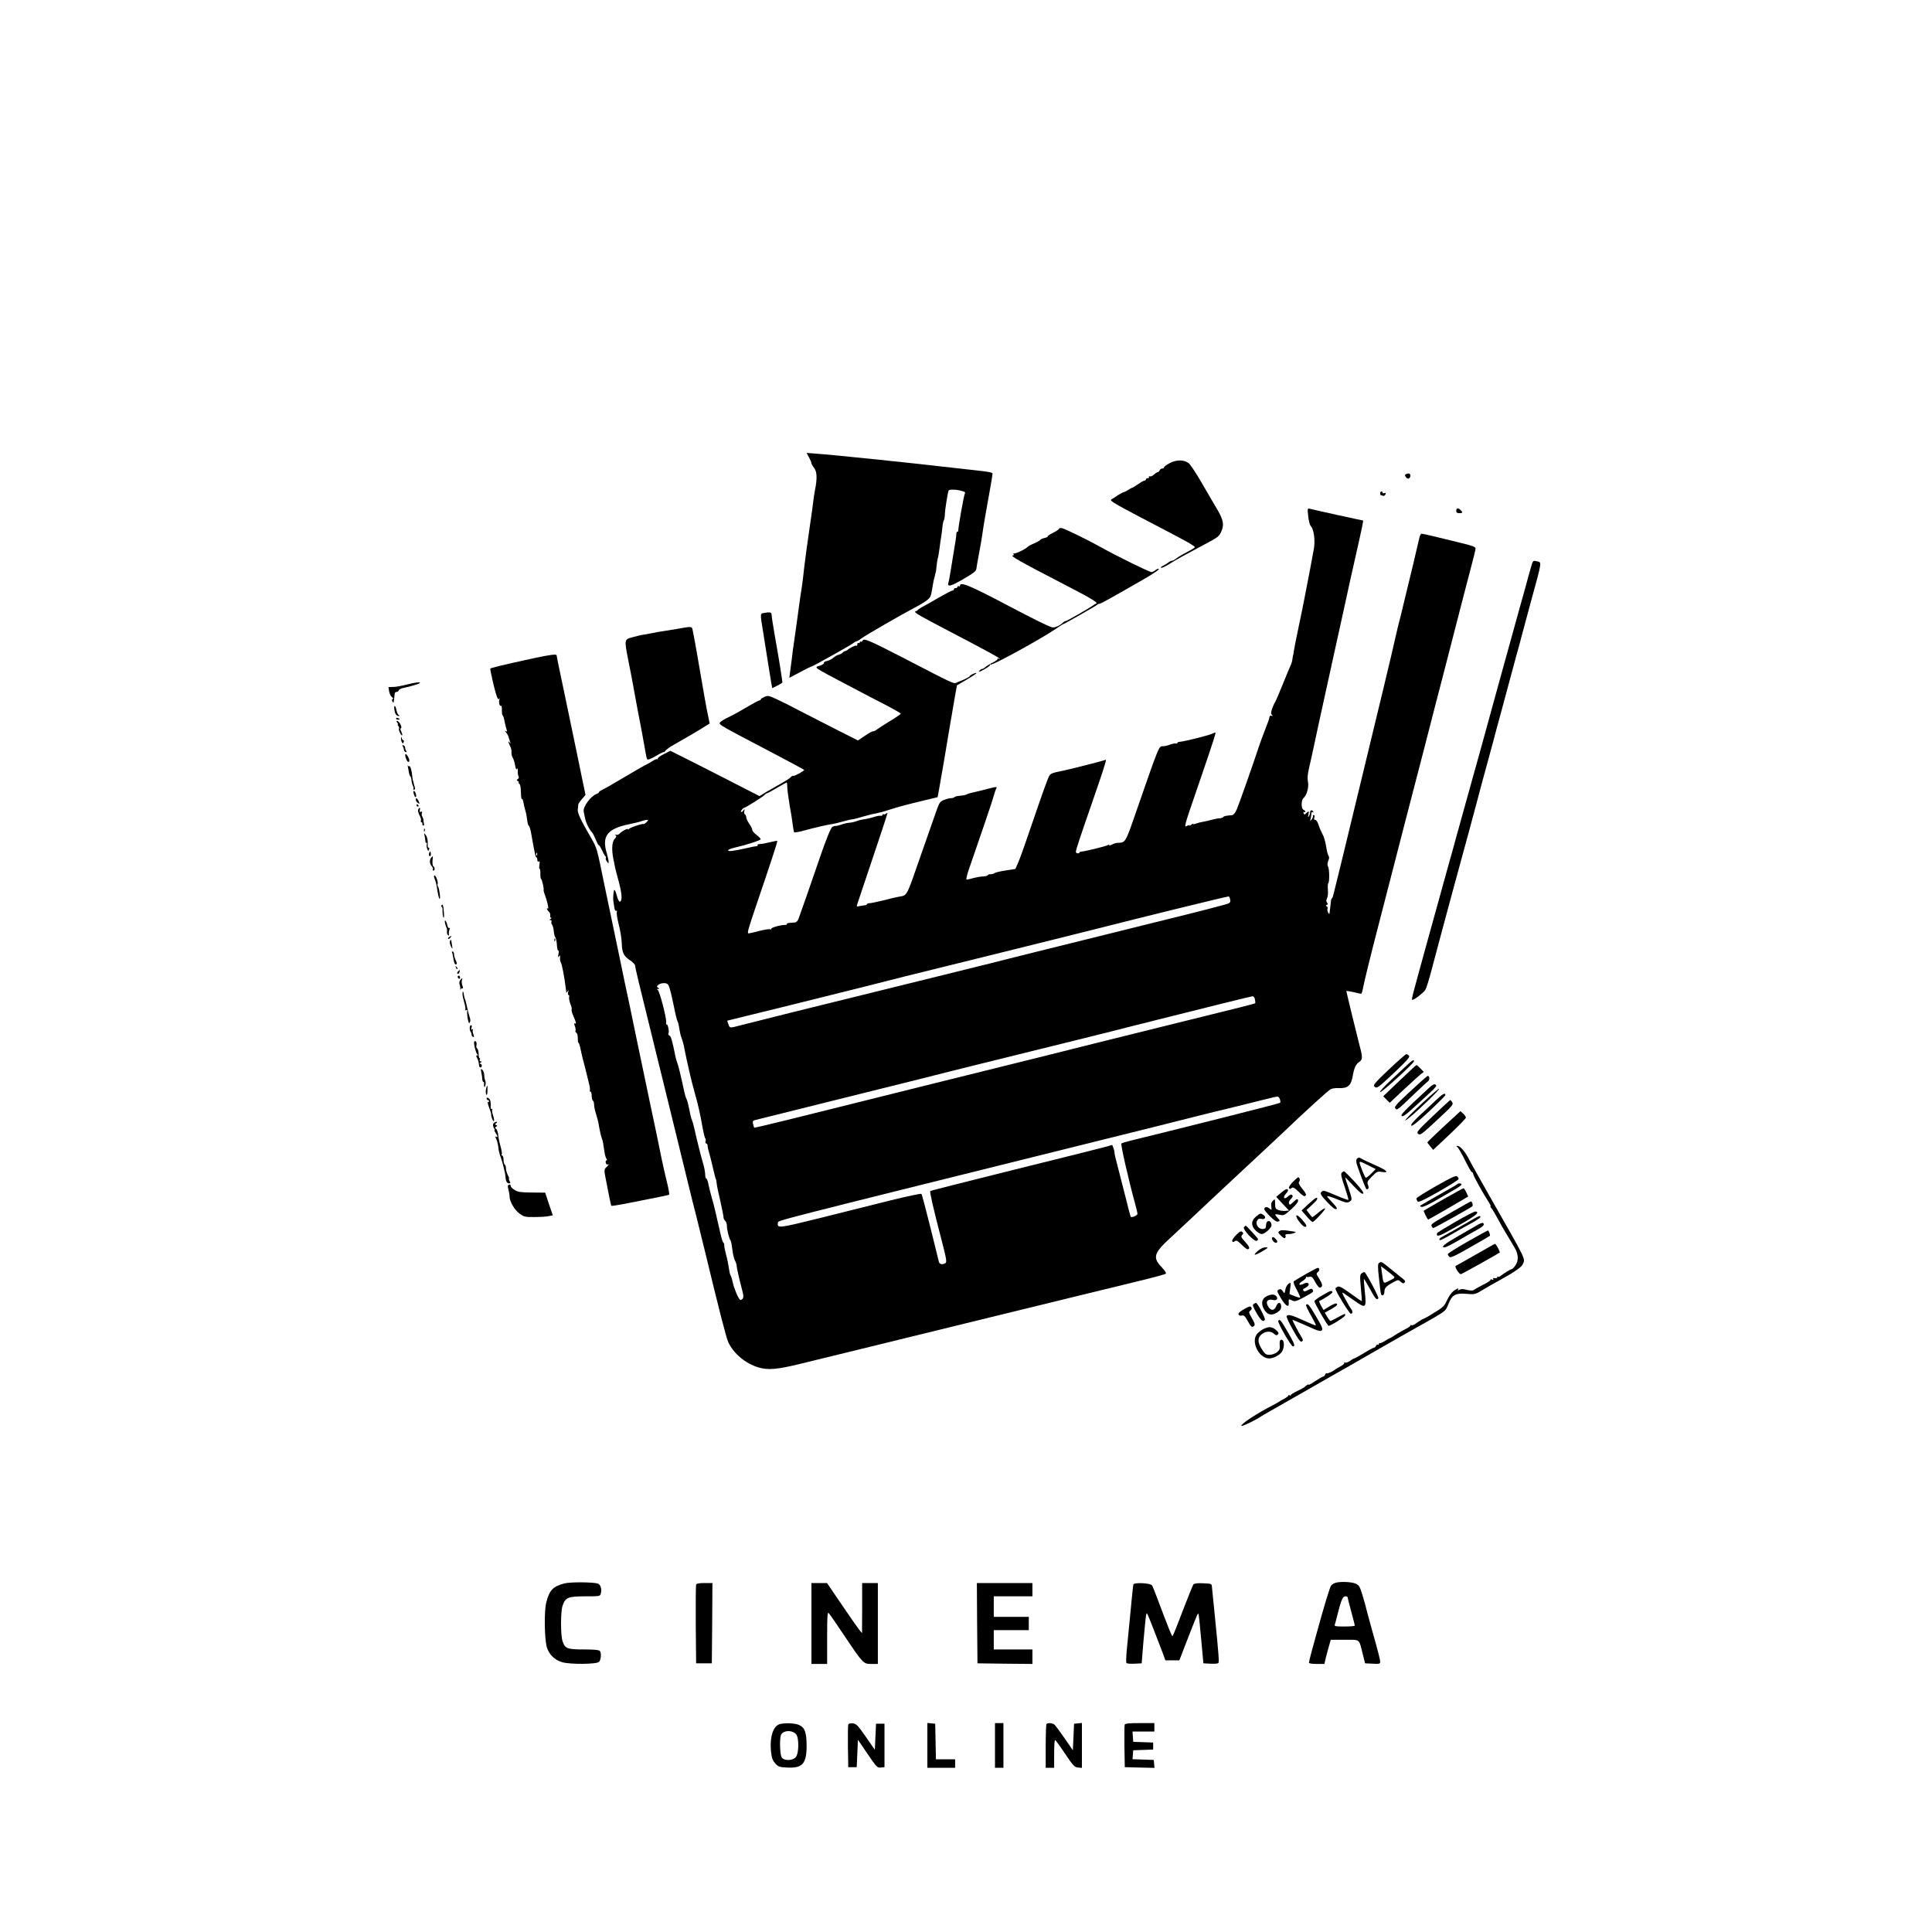 <?xml version="1.0" standalone="no"?>
<!DOCTYPE svg PUBLIC "-//W3C//DTD SVG 20010904//EN"
 "http://www.w3.org/TR/2001/REC-SVG-20010904/DTD/svg10.dtd">
<svg version="1.0" xmlns="http://www.w3.org/2000/svg"
 width="1600pt" height="1600pt" viewBox="0 0 1600 1600"
 preserveAspectRatio="xMidYMid meet">

<g transform="translate(0,1600) scale(0.1,-0.1)"
fill="#000000" stroke="none">
<path d="M6700 12212 c11 -20 20 -42 20 -48 0 -6 10 -24 22 -39 24 -31 27 -86
8 -180 -5 -27 -12 -68 -14 -90 -2 -22 -17 -132 -34 -245 -17 -113 -35 -252
-42 -310 -6 -58 -15 -132 -20 -165 -6 -33 -17 -109 -25 -170 -8 -60 -23 -171
-34 -245 -11 -74 -22 -155 -24 -180 -3 -25 -9 -69 -13 -99 l-7 -54 88 46 c48
26 91 47 95 47 9 0 306 166 342 191 14 11 29 19 34 19 4 0 21 10 38 23 34 26
348 207 436 252 30 15 74 41 97 57 39 29 42 34 53 102 6 39 14 80 18 91 3 11
7 25 7 30 1 6 3 12 4 15 2 3 5 25 7 50 2 25 7 54 10 65 4 11 10 49 15 85 4 36
10 76 13 90 2 14 7 49 10 78 2 28 8 58 13 64 4 7 8 31 8 53 1 33 25 183 31
193 6 9 53 10 94 0 39 -9 47 -14 40 -27 -8 -15 -53 -267 -54 -303 0 -9 -4 -14
-8 -12 -4 3 -8 -6 -8 -19 0 -14 -9 -78 -21 -144 -11 -65 -24 -145 -29 -178 -5
-33 -12 -70 -16 -82 -11 -37 21 -29 130 35 79 46 99 62 102 82 1 14 12 73 23
132 11 59 23 127 26 150 5 44 31 197 66 388 10 58 19 110 19 117 0 10 -28 16
-140 28 -19 2 -96 11 -170 19 -368 43 -997 108 -1162 120 l-68 5 20 -37z"/>
<path d="M9688 12165 c-27 -14 -48 -30 -48 -35 0 -6 -7 -10 -15 -10 -9 0 -18
-7 -21 -15 -4 -8 -10 -15 -15 -15 -6 0 -20 -9 -32 -20 -12 -11 -27 -18 -35
-15 -7 2 -10 0 -7 -5 3 -6 -1 -10 -9 -10 -9 0 -16 -4 -16 -10 0 -5 -5 -10 -11
-10 -6 0 -30 -13 -54 -30 -24 -16 -46 -30 -50 -30 -3 0 -17 -8 -32 -17 -14
-10 -31 -18 -37 -19 -6 -1 -28 -12 -48 -25 -19 -13 -43 -29 -53 -34 -21 -12 5
-27 500 -285 77 -40 153 -82 168 -93 32 -22 40 -14 -65 -71 -29 -15 -60 -35
-70 -43 -9 -8 -24 -16 -33 -17 -9 -1 -24 -9 -33 -17 -9 -8 -28 -19 -41 -25
-14 -6 -21 -13 -15 -16 5 -3 36 11 69 32 61 38 104 62 275 153 130 69 135 72
155 117 24 53 16 96 -33 179 -22 36 -79 135 -128 219 -48 84 -99 160 -113 169
-42 27 -100 26 -153 -2z"/>
<path d="M11643 12073 c-9 -3 -10 -9 -1 -23 14 -22 38 -15 38 11 0 18 -12 23
-37 12z"/>
<path d="M11430 11915 c0 -8 2 -15 4 -15 2 0 11 -3 19 -6 8 -3 17 2 21 12 4
12 2 15 -9 10 -8 -3 -15 -1 -15 4 0 6 -4 10 -10 10 -5 0 -10 -7 -10 -15z"/>
<path d="M10834 11725 c4 -37 13 -73 21 -81 26 -26 39 -121 25 -194 -23 -126
-38 -205 -49 -260 -6 -30 -18 -91 -26 -135 -8 -44 -31 -156 -51 -250 -20 -93
-37 -182 -39 -197 -1 -16 -4 -29 -5 -30 -1 -2 -4 -16 -6 -32 -1 -16 -9 -43
-17 -60 -8 -17 -38 -89 -67 -161 -29 -71 -56 -135 -61 -141 -5 -6 -15 -29 -23
-51 -11 -31 -12 -44 -3 -53 9 -10 9 -12 -3 -8 -10 4 -16 0 -17 -11 0 -9 -15
-52 -33 -96 -17 -44 -40 -105 -50 -135 -51 -155 -170 -493 -188 -534 -13 -29
-28 -46 -39 -47 -50 -4 -66 -7 -72 -15 -3 -5 -17 -10 -31 -11 -14 0 -43 -6
-65 -12 -22 -6 -55 -14 -74 -17 -19 -3 -45 -10 -58 -15 -13 -5 -23 -6 -23 -3
0 4 -7 1 -15 -6 -8 -7 -15 -9 -15 -6 0 4 -8 2 -19 -3 -17 -10 -18 -8 -10 27 4
20 40 129 80 242 81 234 159 467 164 492 3 14 1 15 -23 3 -27 -14 -230 -65
-270 -68 -12 -1 -22 -5 -22 -10 0 -5 -6 -7 -12 -4 -7 2 -28 -2 -47 -9 -18 -8
-46 -14 -60 -14 -35 0 -27 19 -235 -580 -76 -219 -77 -219 -141 -220 -11 0
-33 -7 -48 -15 -15 -8 -25 -10 -21 -4 4 7 0 7 -12 0 -17 -10 -190 -52 -221
-54 -7 0 -13 -3 -13 -7 0 -4 -7 -7 -15 -7 -8 0 -15 6 -15 13 0 16 36 124 135
409 42 121 82 240 90 265 7 25 17 56 21 69 4 14 3 22 -2 18 -11 -6 -249 -67
-339 -87 -127 -27 -117 -21 -143 -86 -21 -53 -95 -265 -187 -535 -18 -52 -42
-118 -54 -145 l-22 -50 -82 -13 c-45 -7 -86 -17 -91 -22 -6 -5 -20 -9 -33 -9
-13 0 -23 -4 -23 -8 0 -4 -12 -8 -27 -9 -35 -2 -68 -8 -116 -21 -37 -10 -37
-10 -31 16 3 15 8 34 11 42 113 326 198 577 210 620 8 30 19 62 24 71 8 15 1
15 -64 -2 -40 -11 -81 -21 -92 -23 -39 -8 -80 -19 -90 -25 -11 -6 -28 -9 -68
-13 -16 -1 -31 -6 -33 -10 -3 -4 -16 -8 -28 -8 -13 0 -39 -7 -59 -15 -28 -11
-38 -24 -52 -62 -9 -26 -28 -77 -40 -113 -13 -36 -57 -162 -98 -280 -125 -359
-111 -333 -187 -347 -14 -2 -69 -15 -122 -29 -53 -13 -106 -24 -117 -24 -12 0
-21 -4 -21 -8 0 -4 -8 -8 -17 -9 -10 -1 -30 -4 -45 -7 -25 -6 -26 -5 -17 21 5
16 43 129 85 253 100 297 164 491 164 497 0 3 -6 0 -13 -6 -8 -6 -17 -8 -20
-4 -4 3 -7 1 -7 -4 0 -6 -8 -10 -17 -9 -10 2 -35 -3 -55 -10 -21 -7 -55 -15
-75 -18 -21 -2 -51 -9 -68 -16 -16 -6 -45 -13 -65 -14 -19 -2 -48 -9 -63 -15
-16 -6 -36 -11 -45 -11 -9 0 -22 -4 -29 -8 -13 -8 -55 -112 -106 -262 -47
-139 -162 -468 -175 -502 -6 -15 -19 -27 -29 -28 -53 -2 -71 -6 -66 -12 2 -5
-5 -8 -16 -8 -39 0 -120 -23 -114 -33 3 -6 1 -7 -6 -3 -6 4 -47 -2 -91 -13
-44 -12 -84 -21 -90 -21 -14 0 -7 26 62 230 129 379 179 533 175 536 -2 2 -29
-3 -61 -11 -31 -8 -68 -15 -82 -15 -14 0 -23 -4 -20 -8 3 -5 0 -9 -7 -9 -7 0
-46 -8 -86 -17 -105 -24 -151 -30 -151 -18 0 6 24 15 53 22 97 22 217 61 217
70 0 5 -16 21 -35 36 -19 14 -35 33 -35 41 0 8 -11 31 -25 51 -14 20 -25 44
-25 54 0 9 -5 20 -11 24 -6 3 -8 16 -5 28 5 19 4 19 -8 4 -7 -10 -16 -15 -19
-12 -6 6 16 34 26 34 10 0 156 92 167 105 7 8 16 15 20 15 5 0 43 20 84 45 42
25 79 45 81 45 3 0 5 -17 5 -38 0 -21 9 -88 19 -148 11 -60 23 -134 26 -164 4
-30 9 -58 11 -62 3 -4 35 1 72 11 95 26 208 52 241 56 16 2 54 11 85 20 31 9
69 18 86 20 16 2 58 13 93 24 35 10 81 22 103 25 21 4 71 17 109 30 71 23 121
37 300 80 l100 24 16 88 c9 49 26 148 38 219 29 176 69 410 89 525 l17 94 83
49 c46 27 81 51 79 53 -6 6 -57 -18 -57 -27 0 -5 -58 -34 -90 -44 -3 -1 -13
-5 -23 -10 -20 -8 -18 -10 -448 213 -270 139 -317 159 -325 137 -4 -8 -10 -12
-15 -9 -5 3 -9 0 -9 -6 0 -6 -4 -8 -10 -5 -5 3 -10 -2 -10 -11 0 -10 -3 -14
-6 -11 -7 6 -63 -21 -74 -35 -3 -3 -12 -8 -20 -10 -8 -2 -19 -8 -25 -15 -5 -6
-19 -13 -29 -15 -11 -2 -30 -13 -43 -24 -13 -12 -37 -24 -54 -28 -17 -3 -28
-10 -25 -15 4 -5 -10 -15 -29 -22 -55 -20 -81 -1 250 -176 94 -50 225 -118
293 -153 67 -35 122 -67 122 -70 0 -4 -39 -31 -87 -60 -49 -30 -99 -62 -112
-72 -13 -10 -26 -16 -30 -14 -3 3 -33 -14 -66 -36 l-60 -40 -180 91 c-99 50
-235 120 -303 155 -67 36 -153 79 -191 96 -64 30 -72 31 -100 19 -17 -8 -31
-17 -31 -21 0 -5 -4 -8 -9 -8 -6 0 -38 -17 -73 -37 -95 -56 -137 -80 -200
-110 -32 -16 -58 -34 -58 -41 0 -17 20 -28 383 -218 174 -91 317 -168 317
-170 0 -9 -82 -54 -89 -49 -5 2 -14 -2 -21 -10 -7 -9 -43 -32 -79 -52 -36 -20
-92 -52 -124 -71 l-57 -35 -213 109 c-116 60 -282 144 -369 188 l-156 78 -56
-28 c-31 -15 -52 -32 -49 -38 3 -6 3 -8 -2 -4 -4 4 -20 -1 -34 -10 -14 -10
-37 -23 -51 -30 -27 -13 -59 -31 -230 -132 -63 -38 -127 -74 -142 -81 -16 -7
-28 -16 -28 -20 0 -4 -8 -10 -17 -13 -49 -17 -117 -107 -109 -147 2 -8 6 -32
11 -54 7 -38 36 -97 60 -121 6 -7 19 -33 29 -58 10 -25 21 -46 25 -46 5 0 16
-19 27 -42 10 -24 23 -46 28 -49 4 -4 6 -11 3 -15 -3 -5 1 -18 9 -29 14 -19
14 -19 14 1 0 10 -7 41 -15 68 -43 143 4 203 189 241 43 9 89 20 103 26 13 5
32 9 40 9 14 0 14 -3 -3 -19 -10 -10 -22 -17 -25 -15 -9 5 -113 -30 -121 -41
-4 -5 -8 -7 -8 -2 0 10 -53 -18 -69 -37 -7 -8 -20 -12 -29 -9 -12 3 -13 2 -4
-4 9 -7 7 -14 -8 -31 -23 -24 -26 -94 -9 -172 5 -25 11 -54 13 -65 2 -11 16
-64 31 -119 26 -99 30 -156 9 -163 -7 -2 -17 17 -25 47 -7 27 -16 50 -21 50
-7 0 -13 -71 -8 -95 1 -5 4 -27 7 -47 3 -23 10 -35 16 -31 6 4 8 0 5 -9 -4 -8
4 -55 16 -104 13 -49 24 -118 25 -154 3 -81 15 -107 69 -143 23 -15 42 -36 42
-44 0 -16 18 -93 165 -688 67 -269 130 -530 271 -1105 25 -102 56 -228 70
-280 13 -52 44 -178 69 -280 122 -505 179 -729 197 -767 45 -95 144 -177 252
-208 79 -23 153 -16 343 30 81 20 267 66 413 101 146 36 364 89 485 119 121
30 330 81 465 114 135 33 346 85 470 115 124 30 347 85 495 121 149 36 365 89
480 117 116 28 214 55 220 60 5 5 -8 25 -32 51 -79 81 -69 119 67 243 52 48
133 124 180 168 47 45 218 205 380 356 162 151 331 308 375 350 171 164 373
348 394 359 12 7 40 11 64 10 80 -4 106 19 121 106 10 60 25 92 52 110 29 19
30 37 4 134 -26 100 -110 446 -110 453 0 3 26 -1 58 -8 31 -8 60 -14 64 -14 4
0 10 17 14 38 7 44 68 291 119 487 20 77 56 217 80 310 44 170 100 389 156
605 37 140 81 312 148 570 78 305 128 497 155 600 13 52 49 192 80 310 80 314
121 468 160 618 20 74 36 141 36 150 0 13 -27 23 -123 46 -67 16 -165 40 -217
53 -52 13 -100 23 -107 23 -6 0 -14 -15 -18 -32 -4 -18 -27 -116 -51 -218 -25
-102 -58 -241 -75 -310 -16 -69 -39 -160 -50 -202 -10 -42 -23 -96 -28 -120
-11 -56 -159 -671 -275 -1148 -25 -102 -61 -252 -81 -335 -20 -82 -59 -242
-86 -355 -28 -113 -55 -226 -62 -252 -6 -27 -13 -48 -17 -48 -3 0 -6 -8 -7
-17 -1 -10 -4 -34 -6 -53 -2 -19 -5 -42 -6 -50 -1 -12 -4 -11 -12 3 -6 10 -8
24 -5 32 3 8 0 16 -7 19 -9 5 -9 7 1 12 10 4 10 9 2 19 -8 10 -8 19 0 35 6 12
10 44 7 71 -2 28 -1 52 3 54 11 7 10 116 -1 137 -8 14 -7 28 1 49 9 20 9 33 2
42 -5 6 -15 43 -20 80 -6 37 -19 82 -30 100 -10 18 -25 51 -32 75 -7 23 -19
42 -27 42 -10 0 -12 6 -8 20 4 12 2 20 -5 20 -6 0 -9 -3 -6 -8 2 -4 -3 -16
-11 -27 -15 -19 -15 -19 -9 5 3 14 6 33 6 43 0 11 4 15 12 11 7 -4 8 -3 4 4
-11 18 -26 14 -26 -5 0 -10 -5 -25 -10 -33 -8 -11 -9 -8 -4 13 7 30 2 34 -19
12 -13 -13 -16 -13 -21 1 -3 8 -2 12 4 9 6 -3 10 -2 10 3 0 6 -7 12 -15 16
-20 7 -20 79 -1 96 28 22 47 92 38 135 -6 29 -3 61 9 115 10 41 27 120 39 175
23 107 59 277 90 415 10 47 30 139 45 205 14 66 35 158 45 205 11 47 44 200
75 340 30 140 64 293 75 340 76 337 83 370 77 370 -9 0 -408 88 -441 97 -18 5
-19 1 -12 -62z m-646 -3177 c3 -24 -2 -28 -50 -41 -46 -13 -253 -67 -313 -81
-72 -18 -1179 -292 -1257 -312 -54 -13 -144 -36 -200 -50 -57 -14 -137 -34
-178 -45 -66 -16 -1583 -392 -1635 -404 -48 -12 -385 -97 -437 -110 -75 -20
-74 -20 -86 13 l-10 29 532 131 c292 73 574 143 626 156 216 56 321 82 865
216 314 78 613 152 665 165 52 13 142 36 200 50 58 15 139 35 180 45 363 93
1077 268 1085 266 6 -1 11 -14 13 -28z m-4641 -738 c8 -25 23 -92 35 -150 11
-58 24 -109 28 -115 4 -5 11 -32 15 -60 4 -27 12 -63 19 -80 7 -16 19 -59 25
-95 19 -98 60 -276 83 -355 29 -101 46 -177 65 -285 9 -52 20 -96 24 -98 4 -2
5 -12 2 -22 -3 -11 0 -20 6 -20 6 0 11 -8 11 -18 0 -10 6 -38 14 -63 7 -24 21
-80 31 -124 10 -44 20 -84 23 -89 3 -5 6 -21 7 -35 1 -14 14 -80 30 -146 15
-66 27 -128 27 -137 0 -9 6 -22 14 -29 8 -6 14 -25 14 -42 0 -31 18 -105 31
-122 4 -5 10 -39 14 -73 4 -35 13 -76 21 -90 8 -15 14 -33 14 -41 0 -16 21
-109 46 -204 12 -45 13 -61 4 -73 -7 -7 -16 -12 -20 -9 -15 9 -49 90 -62 145
-6 30 -15 57 -19 60 -3 3 -9 29 -13 59 -4 30 -14 80 -23 110 -8 31 -15 65 -15
76 1 11 -3 22 -8 25 -5 3 -16 39 -25 80 -35 156 -54 237 -70 290 -9 30 -21 79
-27 108 -5 28 -14 52 -19 52 -5 0 -9 15 -9 33 0 19 -8 63 -19 98 -18 61 -51
193 -72 289 -6 25 -14 54 -19 65 -5 11 -15 49 -21 85 -7 36 -17 74 -22 85 -6
11 -14 36 -18 55 -33 152 -52 228 -59 245 -5 11 -11 34 -15 50 -29 142 -37
170 -50 178 -9 4 -13 13 -9 18 8 14 -5 81 -15 75 -4 -3 -6 5 -4 17 5 30 -54
259 -70 269 -9 6 -8 8 3 8 13 0 13 1 0 10 -13 9 -12 12 5 26 11 8 33 14 50 12
25 -3 31 -9 42 -48z m4846 -87 c3 -16 4 -29 2 -31 -5 -5 -103 -30 -680 -172
-313 -78 -613 -152 -665 -165 -202 -51 -324 -82 -1245 -310 -522 -130 -1086
-270 -1253 -312 -166 -41 -304 -74 -306 -72 -2 2 -6 16 -9 30 -6 22 -3 28 16
33 12 3 357 89 767 191 410 102 788 196 840 210 52 13 352 88 665 165 314 77
615 152 670 166 55 14 145 37 200 51 55 13 134 33 175 44 394 99 788 197 801
198 11 1 19 -9 22 -26z m206 -825 c5 -13 6 -27 2 -31 -6 -6 -770 -199 -1236
-313 -38 -9 -74 -20 -78 -24 -8 -7 59 -300 113 -497 11 -39 20 -78 20 -86 0
-13 -47 -33 -56 -24 -2 2 -22 77 -44 168 -23 90 -52 205 -65 254 -14 50 -25
98 -25 107 0 9 -4 28 -9 41 l-10 25 -68 -19 c-37 -10 -376 -95 -752 -188 -376
-94 -685 -172 -687 -174 -6 -6 24 -139 86 -377 49 -188 53 -212 39 -221 -23
-14 -47 -10 -53 9 -2 9 -35 139 -71 287 -37 149 -70 273 -74 278 -4 4 -117
-20 -252 -53 -134 -34 -397 -99 -583 -146 -352 -87 -360 -88 -354 -40 3 20
-70 1 2468 632 476 118 937 233 1025 256 88 22 187 47 220 54 33 8 139 34 235
58 96 25 181 45 188 45 7 1 17 -9 21 -21z"/>
<path d="M12060 11770 c0 -15 7 -20 25 -20 29 0 31 6 11 26 -20 20 -36 17 -36
-6z"/>
<path d="M8770 11621 c0 -5 -22 -20 -50 -34 -27 -13 -47 -27 -44 -30 3 -3 -8
-8 -25 -12 -17 -4 -34 -11 -37 -17 -3 -5 -27 -19 -52 -29 -26 -11 -49 -24 -52
-28 -11 -16 -103 -60 -113 -54 -6 3 -7 1 -3 -5 4 -7 2 -12 -5 -12 -31 0 63
-53 386 -220 243 -125 324 -172 304 -178 -8 -3 -21 -10 -29 -17 -21 -17 -209
-125 -223 -128 -7 -1 -14 -4 -17 -7 -31 -31 -75 -51 -98 -45 -28 7 -146 65
-372 184 -317 167 -390 196 -390 159 0 -5 -4 -6 -10 -3 -5 3 -10 1 -10 -4 0
-6 -7 -11 -15 -11 -8 0 -15 -4 -15 -10 0 -5 -5 -10 -11 -10 -7 0 -60 -28 -118
-61 -58 -34 -119 -69 -136 -77 -16 -9 -33 -20 -36 -25 -3 -5 -9 -8 -13 -8 -3
1 -7 -2 -7 -6 -2 -10 48 -38 281 -160 266 -139 404 -213 415 -225 7 -8 5 -8
-5 -3 -8 5 -12 5 -8 0 4 -4 -13 -19 -39 -31 -26 -13 -54 -31 -63 -39 -9 -8
-21 -15 -27 -15 -6 0 -17 -8 -24 -17 -9 -11 4 -7 39 12 28 15 52 33 52 38 0 6
3 8 6 4 11 -10 418 213 536 294 31 21 58 39 61 39 7 0 271 150 282 161 5 5 14
9 21 9 10 0 100 50 359 199 99 57 146 90 128 91 -6 0 -18 -6 -25 -12 -7 -7
-21 -14 -30 -16 -15 -2 -295 135 -433 213 -93 52 -287 147 -310 151 -14 2 -25
0 -25 -5z"/>
<path d="M12676 11292 c-11 -37 -30 -105 -42 -152 -13 -47 -35 -125 -49 -175
-40 -142 -292 -1056 -331 -1200 -20 -71 -42 -150 -49 -175 -7 -25 -30 -106
-50 -180 -20 -74 -43 -155 -50 -180 -7 -25 -30 -106 -50 -180 -20 -74 -42
-155 -50 -180 -15 -52 -25 -90 -184 -665 -138 -500 -134 -485 -123 -485 16 0
91 59 106 82 8 13 31 86 51 163 20 77 47 178 60 225 13 47 25 94 28 105 3 11
32 121 66 245 34 124 75 275 91 335 17 61 48 178 71 260 22 83 49 182 59 220
22 86 51 193 91 338 17 62 37 135 44 162 7 28 38 145 70 260 31 116 63 233 70
260 7 28 30 111 50 185 21 74 43 158 50 185 7 28 39 145 70 260 101 370 96
336 45 348 -24 6 -27 3 -44 -61z"/>
<path d="M6323 10923 c-28 -5 -28 -5 -3 -157 11 -66 31 -197 46 -291 15 -93
28 -171 29 -173 2 -2 67 32 84 44 3 3 -21 156 -65 405 -13 75 -24 146 -24 158
0 21 -14 24 -67 14z"/>
<path d="M5615 10793 c-38 -6 -88 -15 -110 -18 -43 -6 -73 -11 -119 -21 -16
-3 -40 -8 -55 -10 -14 -1 -54 -11 -88 -20 -75 -20 -74 -15 -39 -196 14 -68 37
-188 51 -268 14 -80 35 -188 45 -240 10 -52 27 -140 36 -195 9 -55 19 -105 23
-112 4 -8 27 0 74 27 37 22 67 36 67 32 0 -4 5 1 10 10 6 9 36 31 68 49 84 47
222 128 263 155 l36 22 -13 64 c-13 61 -29 147 -94 528 -17 96 -33 183 -36
192 -6 20 -15 20 -119 1z"/>
<path d="M4420 10549 c-284 -62 -360 -81 -360 -87 0 -15 28 -141 45 -200 13
-44 21 -59 27 -50 6 9 7 6 3 -8 -6 -24 3 -56 15 -49 4 3 7 -13 6 -35 0 -22 2
-41 6 -43 4 -1 12 -24 17 -52 5 -27 13 -59 17 -69 6 -15 4 -17 -7 -11 -10 6
-9 3 2 -11 9 -10 19 -28 21 -39 3 -11 9 -29 13 -40 5 -16 5 -17 -4 -5 -16 22
-13 4 4 -30 8 -16 13 -39 11 -52 -1 -13 3 -32 10 -43 7 -11 16 -39 20 -63 5
-30 10 -39 15 -30 6 9 8 3 7 -17 -1 -17 2 -37 6 -44 5 -8 3 -17 -5 -22 -12 -8
-12 -11 1 -19 8 -5 11 -10 5 -10 -5 0 -4 -4 4 -9 10 -6 14 -30 15 -74 1 -36 4
-60 8 -54 3 6 9 -7 13 -29 4 -21 10 -50 15 -64 5 -14 12 -49 15 -77 4 -29 10
-53 15 -53 4 0 13 -28 19 -62 30 -170 36 -198 43 -198 4 0 8 -9 8 -21 0 -13 4
-18 12 -13 8 5 9 -3 5 -30 -3 -20 -2 -34 2 -32 4 3 7 -15 6 -40 0 -24 3 -44 6
-44 7 0 25 -78 21 -92 -1 -4 3 -20 9 -35 19 -48 36 -122 27 -117 -15 9 -8 -13
8 -27 8 -7 13 -21 11 -31 -3 -10 0 -18 6 -18 7 0 5 -5 -3 -10 -12 -7 -12 -10
-1 -10 7 0 11 -6 8 -14 -3 -7 -1 -18 5 -24 5 -5 12 -29 14 -52 2 -24 8 -48 14
-55 5 -7 11 -35 12 -62 2 -28 7 -49 12 -46 4 3 5 -10 1 -28 -5 -26 -4 -31 5
-19 9 12 10 10 8 -10 -1 -14 1 -30 5 -37 11 -17 31 -123 42 -213 2 -19 4 -37
5 -40 0 -3 5 2 11 10 8 12 9 10 4 -7 -3 -13 -2 -23 3 -23 6 0 8 -8 5 -18 -2
-11 3 -36 11 -57 9 -20 13 -41 10 -46 -3 -5 4 -30 15 -55 23 -51 26 -68 11
-59 -6 4 -6 -4 0 -21 6 -15 9 -33 6 -40 -3 -7 1 -14 7 -17 7 -3 12 -22 12 -45
0 -22 2 -39 5 -37 4 2 12 -24 19 -58 7 -34 17 -78 23 -97 5 -19 15 -60 23 -90
7 -30 18 -74 24 -98 6 -24 9 -47 6 -53 -4 -5 -1 -9 4 -9 6 0 11 -15 11 -34 0
-19 5 -38 10 -41 6 -3 10 -18 10 -33 0 -15 7 -49 16 -77 8 -27 17 -59 19 -70
8 -52 25 -127 30 -135 3 -5 7 -21 10 -37 2 -15 7 -48 11 -73 4 -25 11 -51 17
-57 6 -9 6 -13 -1 -13 -5 0 -8 -9 -5 -20 3 -11 9 -17 14 -14 16 9 10 -5 -10
-23 -17 -16 -18 -24 -9 -73 25 -133 47 -242 51 -246 2 -2 51 5 108 16 285 56
365 72 370 76 4 2 -4 48 -17 101 -14 54 -33 143 -45 198 -11 55 -31 152 -44
215 -13 63 -38 180 -55 260 -17 80 -37 177 -45 215 -8 39 -28 135 -45 215 -17
80 -39 188 -50 240 -10 52 -31 149 -45 215 -14 66 -35 163 -45 215 -11 52 -33
160 -50 240 -42 199 -67 318 -90 430 -69 338 -65 323 -115 411 -89 154 -114
208 -110 236 2 16 4 33 4 40 1 7 14 27 31 46 l29 34 -30 144 c-16 79 -36 176
-44 214 -8 39 -30 147 -50 240 -20 94 -42 202 -50 240 -8 39 -26 124 -40 190
-14 66 -25 123 -25 127 0 13 -50 7 -190 -23z m27 -1631 c-3 -8 -6 -5 -6 6 -1
11 2 17 5 13 3 -3 4 -12 1 -19z"/>
<path d="M3365 10330 c-38 -10 -87 -19 -109 -19 l-39 -1 6 -37 c4 -20 14 -41
23 -46 10 -6 13 -12 6 -16 -7 -4 -8 -12 -2 -21 8 -12 10 -11 12 5 1 11 2 27 4
35 1 8 2 21 3 28 1 6 7 12 15 12 8 0 16 6 19 14 3 7 20 16 39 19 53 11 126 32
134 40 12 12 -36 6 -111 -13z"/>
<path d="M3266 10124 c4 -36 17 -54 39 -54 6 0 4 4 -3 8 -7 5 -15 22 -18 38
-8 45 -24 52 -18 8z"/>
<path d="M3280 10050 c0 -6 7 -10 15 -10 8 0 15 2 15 4 0 2 -7 6 -15 10 -8 3
-15 1 -15 -4z"/>
<path d="M3290 10015 c7 -8 9 -15 5 -15 -4 0 -2 -6 4 -13 6 -8 8 -16 6 -19 -8
-8 13 -58 24 -58 5 0 3 12 -4 27 -10 19 -11 29 -4 34 13 7 -17 59 -33 59 -6 0
-5 -6 2 -15z"/>
<path d="M3321 9885 c0 -11 3 -26 8 -33 7 -11 9 -11 14 2 4 9 2 16 -3 16 -5 0
-11 8 -13 18 -4 14 -5 14 -6 -3z"/>
<path d="M3336 9819 c5 -8 9 -20 9 -28 0 -8 6 -16 14 -19 10 -3 11 0 5 9 -5 8
-9 20 -9 28 0 8 -6 16 -14 19 -10 3 -11 0 -5 -9z"/>
<path d="M3358 9754 c-9 -8 12 -64 23 -64 5 0 9 6 9 13 -1 19 -25 58 -32 51z"/>
<path d="M3377 9655 c2 -11 6 -33 9 -49 2 -17 8 -32 12 -35 4 -3 9 -19 10 -34
1 -15 6 -36 12 -46 5 -10 6 -21 3 -25 -3 -3 -1 -6 6 -6 8 0 10 7 6 21 -4 12
-9 29 -10 38 -2 9 -4 16 -5 16 -1 0 -3 14 -5 30 -4 50 -17 95 -25 90 -5 -3
-10 0 -13 7 -2 7 -2 4 0 -7z"/>
<path d="M3426 9428 c8 -27 12 -33 19 -27 7 8 -7 49 -17 49 -5 0 -6 -10 -2
-22z"/>
<path d="M3444 9374 c1 -9 10 -20 18 -25 14 -8 15 -6 5 16 -13 28 -26 33 -23
9z"/>
<path d="M3450 9330 c0 -5 5 -10 11 -10 5 0 7 5 4 10 -3 6 -8 10 -11 10 -2 0
-4 -4 -4 -10z"/>
<path d="M3463 9294 c-3 -9 2 -29 11 -46 10 -16 15 -36 12 -44 -3 -7 -1 -14 5
-14 5 0 9 -6 7 -13 -2 -7 2 -13 7 -14 6 0 9 4 7 10 -2 7 -4 21 -5 32 0 11 -5
26 -10 32 -5 7 -6 20 -3 29 4 11 2 15 -8 11 -10 -4 -12 0 -9 14 6 23 -5 26
-14 3z"/>
<path d="M3511 9124 c0 -11 3 -14 6 -6 3 7 2 16 -1 19 -3 4 -6 -2 -5 -13z"/>
<path d="M3517 9075 c3 -16 6 -35 6 -42 0 -7 4 -13 8 -13 5 0 6 -6 3 -13 -2
-7 -1 -24 4 -37 7 -19 10 -20 15 -7 4 10 2 17 -3 17 -5 0 -9 8 -8 18 3 39 -3
69 -17 88 -14 18 -15 17 -8 -11z"/>
<path d="M3555 8937 c-4 -10 -5 -21 -1 -24 10 -10 18 4 13 24 -4 17 -4 17 -12
0z"/>
<path d="M3572 8898 c-17 -17 -15 -54 4 -72 8 -9 12 -20 9 -26 -3 -5 -1 -10 4
-10 14 0 14 27 0 36 -6 3 -9 24 -7 45 2 22 3 39 3 39 -1 0 -6 -5 -13 -12z"/>
<path d="M3595 8735 c3 -8 8 -23 11 -32 4 -10 8 -27 10 -38 10 -69 17 -101 24
-108 11 -12 -1 85 -12 100 -5 7 -7 16 -4 21 7 12 -13 72 -25 72 -4 0 -6 -7 -4
-15z"/>
<path d="M3655 8501 c-3 -6 -2 -11 3 -11 5 0 8 -15 7 -32 -1 -18 2 -42 6 -53
6 -13 8 0 5 38 -4 60 -9 76 -21 58z"/>
<path d="M3686 8353 c4 -15 9 -32 13 -38 3 -5 4 -20 3 -32 -2 -11 2 -24 9 -28
7 -5 10 -3 7 6 -3 8 -1 24 3 37 6 15 5 21 -1 17 -6 -4 -13 7 -16 25 -4 17 -11
33 -16 36 -5 3 -6 -6 -2 -23z"/>
<path d="M3720 8240 c-8 -5 -12 -12 -9 -15 4 -3 12 1 19 10 14 17 11 19 -10 5z"/>
<path d="M4591 8214 c0 -11 3 -14 6 -6 3 7 2 16 -1 19 -3 4 -6 -2 -5 -13z"/>
<path d="M3726 8205 c-3 -9 1 -28 9 -43 14 -27 14 -27 8 13 -7 48 -9 51 -17
30z"/>
<path d="M3743 8113 c3 -5 8 -25 11 -47 7 -45 14 -58 26 -51 5 3 2 18 -6 33
-7 15 -14 37 -14 50 0 12 -5 22 -11 22 -5 0 -8 -3 -6 -7z"/>
<path d="M3776 7987 c3 -10 9 -15 12 -12 3 3 0 11 -7 18 -10 9 -11 8 -5 -6z"/>
<path d="M3793 7955 c-7 -8 -9 -16 -4 -19 5 -3 12 1 15 10 8 22 4 25 -11 9z"/>
<path d="M3790 7911 c0 -6 5 -13 10 -16 6 -3 10 1 10 9 0 9 -4 16 -10 16 -5 0
-10 -4 -10 -9z"/>
<path d="M3812 7884 c-8 -9 -10 -23 -6 -37 5 -12 7 -29 6 -37 -1 -10 0 -11 4
-2 3 6 10 10 15 6 5 -3 4 7 -1 22 -6 15 -8 35 -5 45 7 23 4 23 -13 3z"/>
<path d="M3830 7769 c0 -13 7 -46 15 -73 8 -26 12 -53 8 -59 -4 -6 -1 -7 6 -2
9 5 12 0 10 -16 -1 -13 1 -41 6 -63 6 -29 10 -35 16 -23 6 9 5 25 0 39 -5 13
-15 50 -22 83 -7 33 -15 65 -18 70 -3 6 -7 21 -9 35 -4 33 -12 39 -12 9z"/>
<path d="M3890 7487 c0 -13 3 -27 7 -31 4 -4 8 -15 8 -23 0 -9 6 -18 13 -20 9
-4 10 2 2 22 -6 15 -7 31 -4 37 5 7 2 8 -6 3 -9 -5 -10 -2 -5 14 4 12 2 21 -4
21 -6 0 -11 -10 -11 -23z"/>
<path d="M3928 7374 c-9 -8 13 -98 26 -106 8 -6 7 -8 -2 -8 -10 0 -10 -5 -1
-22 7 -12 13 -31 14 -43 4 -33 5 -35 15 -35 6 0 10 7 10 15 0 8 -6 15 -12 15
-9 0 -8 4 2 10 12 7 12 10 1 10 -8 0 -11 6 -7 16 3 8 2 13 -2 10 -4 -2 -8 14
-8 37 -1 23 -7 43 -13 45 -6 2 -8 14 -5 27 5 21 -7 41 -18 29z"/>
<path d="M11501 7142 c-117 -111 -132 -129 -118 -141 21 -17 24 -15 171 123
99 94 124 122 115 133 -6 7 -17 13 -23 13 -6 -1 -71 -58 -145 -128z"/>
<path d="M11650 7177 c-25 -23 -87 -81 -138 -129 -51 -47 -88 -89 -83 -93 11
-6 281 240 281 256 0 17 -15 9 -60 -34z"/>
<path d="M11590 7050 l-135 -129 27 -27 27 -27 116 109 c64 60 128 117 141
128 l25 19 -27 28 c-15 16 -30 29 -33 29 -3 0 -67 -59 -141 -130z"/>
<path d="M3986 7119 c4 -19 8 -44 8 -56 1 -13 5 -23 9 -23 4 0 7 -6 6 -12 -3
-29 4 -41 10 -18 5 14 4 33 -1 42 -4 9 -8 30 -8 46 0 16 -7 35 -15 42 -14 12
-15 9 -9 -21z"/>
<path d="M11679 6962 c-118 -109 -135 -129 -123 -142 15 -16 12 -18 169 132
45 43 89 84 100 92 17 12 16 46 -2 46 -4 -1 -69 -58 -144 -128z"/>
<path d="M11825 6982 c-197 -182 -227 -214 -217 -224 8 -8 32 7 84 55 211 192
211 192 197 204 -11 9 -25 2 -64 -35z"/>
<path d="M4025 6980 c-3 -16 -3 -36 2 -44 5 -10 9 1 10 30 2 51 -3 57 -12 14z"/>
<path d="M11779 6865 c-128 -119 -186 -185 -103 -117 75 61 249 230 243 236
-3 3 -66 -50 -140 -119z"/>
<path d="M11890 6887 c-36 -34 -98 -93 -139 -130 -49 -47 -70 -72 -63 -79 7
-7 54 31 146 117 75 70 136 131 136 136 0 23 -22 11 -80 -44z"/>
<path d="M4030 6900 c0 -5 5 -10 10 -10 6 0 10 -5 10 -11 0 -5 -4 -8 -9 -5 -5
4 -1 -17 9 -45 11 -28 19 -54 18 -58 -3 -15 15 -60 22 -56 4 3 1 23 -6 46 -8
22 -11 45 -8 51 4 7 2 8 -4 4 -7 -4 -10 6 -8 31 1 21 -3 44 -10 51 -15 15 -24
16 -24 2z"/>
<path d="M11866 6757 c-123 -117 -137 -134 -123 -146 19 -15 23 -13 188 141
96 89 106 102 96 119 -7 11 -14 19 -17 19 -3 -1 -67 -60 -144 -133z"/>
<path d="M11958 6672 c-75 -70 -136 -129 -137 -132 0 -3 10 -18 24 -34 l24
-29 135 127 c75 71 136 134 136 140 0 7 -10 22 -22 33 l-23 21 -137 -126z"/>
<path d="M4093 6702 c-13 -8 -13 -29 0 -49 5 -7 5 -13 2 -13 -3 0 1 -10 9 -22
19 -26 21 -42 4 -32 -6 4 -9 3 -6 -2 13 -23 21 -52 25 -87 2 -22 9 -51 14 -65
6 -15 10 -28 10 -29 0 -2 5 -17 11 -35 5 -18 11 -42 13 -53 2 -11 4 -20 5 -20
1 0 3 -14 5 -31 3 -45 12 -64 30 -64 13 0 14 4 5 20 -6 11 -8 20 -5 20 3 0 -1
13 -10 30 -8 16 -15 40 -15 54 0 14 -4 28 -10 31 -5 3 -10 22 -10 41 0 19 -5
34 -11 34 -5 0 -7 5 -4 10 4 6 -1 34 -9 64 -9 29 -18 72 -20 96 -2 23 -10 46
-17 51 -12 8 -12 10 0 18 11 7 11 9 0 14 -12 4 -11 7 1 16 17 12 1 15 -17 3z"/>
<path d="M12068 6502 c7 -5 28 -40 48 -78 54 -108 66 -129 76 -132 4 -2 8 -8
8 -14 0 -14 85 -167 133 -240 10 -16 15 -28 11 -28 -4 0 0 -8 8 -17 9 -10 31
-47 50 -83 19 -36 48 -87 64 -113 16 -27 34 -56 39 -65 6 -10 22 -38 38 -64
33 -56 35 -108 6 -149 -11 -16 -24 -29 -29 -29 -9 0 -72 -39 -96 -59 -7 -6
-15 -7 -18 -4 -3 4 -6 1 -6 -5 0 -6 -9 -9 -20 -7 -13 3 -18 0 -14 -7 5 -8 1
-9 -10 -5 -9 4 -15 3 -12 -1 3 -5 -25 -24 -62 -42 -37 -19 -69 -37 -72 -40
-10 -10 -32 -10 -67 -1 -24 7 -42 7 -56 0 -14 -8 -18 -8 -13 0 11 17 -3 13
-36 -10 -16 -12 -40 -45 -53 -74 -19 -43 -33 -60 -77 -87 -30 -18 -63 -39 -74
-46 -10 -6 -30 -17 -44 -23 -14 -6 -40 -22 -58 -35 -17 -14 -37 -22 -42 -19
-6 3 -10 2 -10 -3 0 -5 -17 -18 -37 -27 -21 -10 -57 -31 -81 -46 -24 -16 -45
-29 -48 -29 -2 0 -22 -11 -43 -24 -21 -14 -42 -22 -45 -19 -3 4 -6 1 -6 -6 0
-7 -4 -10 -9 -7 -5 3 -11 -1 -15 -9 -3 -8 -10 -15 -15 -15 -6 0 -44 -20 -84
-45 -41 -25 -78 -45 -82 -45 -4 0 -20 -9 -36 -21 -16 -11 -34 -17 -40 -13 -7
4 -9 3 -6 -3 3 -5 -11 -18 -31 -28 -20 -11 -39 -22 -42 -25 -14 -14 -68 -39
-73 -33 -4 3 -9 -2 -13 -11 -3 -9 -10 -16 -16 -16 -5 0 -36 -18 -69 -40 -33
-22 -57 -34 -53 -27 7 10 -19 -6 -36 -23 -3 -3 -29 -16 -57 -30 -29 -14 -53
-29 -53 -33 0 -5 -4 -5 -10 -2 -5 3 -10 2 -10 -2 0 -5 -17 -17 -37 -28 -21
-11 -40 -22 -43 -25 -3 -3 -25 -15 -50 -28 -129 -66 -260 -152 -260 -170 0
-10 128 51 165 79 6 4 91 53 190 109 99 57 194 110 210 120 17 10 95 55 175
100 132 75 235 133 315 180 151 87 397 227 425 242 19 10 75 42 125 71 85 50
90 56 110 107 29 76 59 93 150 85 67 -6 72 -5 130 30 32 20 86 51 120 69 129
70 204 120 214 143 24 53 44 11 -279 578 -78 138 -153 271 -165 296 -31 61
-73 109 -93 109 -13 0 -14 -2 -4 -8z"/>
<path d="M11241 6407 c-17 -17 -14 -27 29 -144 45 -118 44 -118 59 -109 7 5 7
15 0 33 -9 24 -5 31 33 70 39 40 46 43 79 38 69 -12 48 12 -49 54 -53 24 -107
49 -118 56 -16 10 -24 11 -33 2z m91 -58 l61 -31 -39 -39 c-21 -21 -41 -36
-45 -31 -9 9 -49 109 -49 122 0 14 4 13 72 -21z"/>
<path d="M11111 6287 c-8 -11 -2 -39 25 -116 19 -57 33 -105 31 -108 -3 -2
-48 14 -100 36 -108 46 -110 46 -126 27 -10 -11 0 -27 49 -80 40 -43 66 -63
76 -59 12 4 4 17 -32 54 -26 27 -46 51 -43 53 3 3 38 -8 78 -24 82 -34 91 -35
114 -17 15 11 14 19 -13 102 -17 49 -30 92 -30 94 0 3 31 -29 69 -70 48 -51
72 -71 80 -64 7 7 -14 37 -70 98 -45 48 -84 87 -89 87 -4 0 -13 -6 -19 -13z"/>
<path d="M11892 6177 c-89 -51 -162 -96 -162 -102 0 -5 4 -16 9 -24 7 -11 44
6 175 80 91 52 166 99 166 105 0 6 -6 16 -13 22 -10 9 -52 -11 -175 -81z"/>
<path d="M10706 6211 c-22 -22 -35 -44 -31 -51 5 -8 11 -8 21 1 12 10 23 4 59
-31 34 -34 48 -41 57 -32 8 8 2 22 -27 57 -26 33 -34 50 -27 57 11 11 6 38 -7
38 -4 0 -24 -18 -45 -39z"/>
<path d="M12065 6191 c-6 -5 -30 -20 -55 -33 -91 -51 -244 -139 -249 -143 -2
-3 3 -7 11 -10 9 -4 54 17 104 45 49 29 121 70 161 93 40 22 70 44 67 49 -7
11 -27 10 -39 -1z"/>
<path d="M4208 6184 c-4 -3 -2 -20 3 -37 5 -18 9 -43 9 -56 0 -42 41 -111 83
-142 37 -26 47 -29 121 -28 45 0 97 3 117 7 l37 7 -32 94 -31 94 -110 1 c-91
1 -116 4 -142 21 -18 10 -33 25 -33 32 0 13 -12 17 -22 7z"/>
<path d="M10612 6124 l-43 -36 53 -57 53 -56 -31 -3 c-16 -2 -42 2 -57 7 -23
9 -27 16 -27 52 0 40 -1 41 -18 26 -13 -12 -17 -26 -14 -49 5 -32 4 -32 -14
-17 -20 18 -44 15 -44 -5 0 -6 22 -34 49 -60 35 -35 54 -47 67 -42 16 6 15 8
-5 29 -29 32 -27 36 16 27 34 -8 39 -6 94 43 32 29 59 60 59 70 0 24 -9 22
-42 -10 -23 -22 -28 -24 -33 -10 -4 9 2 24 15 37 16 16 19 25 11 33 -8 8 -17
4 -35 -12 -32 -30 -46 -8 -15 25 15 16 19 28 13 34 -7 7 -24 -2 -52 -26z"/>
<path d="M11955 6069 c-88 -51 -162 -93 -164 -95 -4 -4 31 -74 37 -74 3 0 243
138 299 172 l32 19 -16 35 c-9 18 -19 34 -22 34 -3 0 -78 -41 -166 -91z"/>
<path d="M10835 6028 l-56 -53 41 -47 c23 -27 45 -48 50 -48 13 0 109 104 104
112 -3 5 -27 -10 -53 -32 -26 -22 -50 -40 -52 -40 -3 0 -15 13 -27 30 l-22 29
45 42 c44 40 55 59 35 59 -5 0 -34 -24 -65 -52z"/>
<path d="M12035 5969 c-185 -106 -185 -106 -179 -124 4 -8 10 -15 14 -15 9 0
309 167 323 180 8 7 -1 40 -12 40 -3 0 -69 -37 -146 -81z"/>
<path d="M12054 5882 c-83 -48 -152 -90 -153 -95 -8 -28 11 -27 70 5 243 132
294 168 248 175 -8 1 -82 -37 -165 -85z"/>
<path d="M10401 5924 c-41 -34 -42 -75 -2 -115 16 -16 39 -29 51 -29 24 0 80
51 80 72 -1 46 -44 49 -45 2 0 -24 -5 -30 -26 -32 -35 -4 -65 38 -48 69 8 15
17 19 34 15 31 -8 44 13 20 31 -25 18 -29 17 -64 -13z"/>
<path d="M10736 5932 c-8 -14 51 -92 71 -92 21 0 15 15 -25 61 -26 28 -41 39
-46 31z"/>
<path d="M12175 5889 c-111 -65 -187 -108 -222 -126 -31 -16 -44 -33 -24 -33
5 0 54 25 108 57 54 31 126 72 161 90 34 19 62 39 62 44 0 15 -12 11 -85 -32z"/>
<path d="M12230 5852 c-25 -15 -96 -56 -159 -92 -108 -61 -142 -90 -108 -90
13 0 64 26 177 93 19 11 59 34 87 49 57 32 70 45 56 59 -5 5 -27 -3 -53 -19z"/>
<path d="M10302 5837 c-14 -16 83 -121 105 -113 8 3 13 10 11 15 -3 10 -97
111 -102 111 -2 0 -8 -6 -14 -13z"/>
<path d="M10596 5805 c-14 -10 -12 -15 13 -39 18 -18 31 -24 35 -17 4 6 4 16
1 21 -4 6 7 10 27 10 34 0 79 19 48 20 -8 1 -36 5 -61 9 -31 5 -52 4 -63 -4z"/>
<path d="M10236 5771 c-22 -22 -35 -44 -31 -51 5 -8 11 -8 21 1 12 10 23 4 59
-31 34 -34 48 -41 57 -32 8 8 2 21 -25 52 -40 43 -43 50 -27 66 8 8 7 14 -3
22 -10 9 -22 3 -51 -27z"/>
<path d="M12153 5717 c-89 -51 -163 -97 -163 -103 0 -6 6 -17 14 -23 10 -9 48
8 172 80 88 50 161 92 162 94 6 6 -9 45 -16 45 -4 -1 -80 -42 -169 -93z"/>
<path d="M10535 5750 c-10 -16 26 -53 39 -40 7 7 4 17 -11 31 -14 15 -23 18
-28 9z"/>
<path d="M12220 5609 c-85 -49 -159 -90 -164 -92 -14 -5 29 -73 43 -69 10 2
307 168 321 179 5 5 -31 73 -39 72 -3 0 -76 -41 -161 -90z"/>
<path d="M10421 5644 c-48 -40 -37 -47 22 -13 66 39 66 39 34 39 -14 0 -39
-12 -56 -26z"/>
<path d="M11421 5541 c-11 -7 -12 -28 -1 -126 6 -65 14 -124 17 -132 9 -22 28
-9 28 20 1 31 14 46 72 77 42 23 43 23 63 5 15 -14 23 -16 32 -7 9 9 5 16 -13
31 -13 10 -58 46 -99 80 -82 66 -79 65 -99 52z m104 -95 c33 -28 34 -26 -22
-54 -47 -25 -47 -25 -58 63 l-8 58 29 -21 c16 -12 42 -33 59 -46z"/>
<path d="M10815 5449 c-49 -28 -94 -55 -100 -60 -6 -6 2 -31 24 -70 18 -33 31
-62 28 -65 -2 -3 -23 3 -46 12 l-42 17 6 49 c7 48 6 49 -13 37 -11 -7 -24 -29
-27 -48 -7 -36 -7 -36 -22 -14 -12 18 -19 20 -33 13 -17 -9 -16 -14 19 -73 41
-66 67 -81 64 -34 -2 31 -2 31 30 16 21 -9 34 -5 93 26 84 46 85 47 75 64 -7
11 -14 10 -39 -3 -23 -12 -33 -13 -38 -4 -4 6 -3 13 3 15 6 2 19 10 29 18 27
19 6 42 -24 26 -47 -25 -58 -5 -12 22 16 10 28 23 26 30 -1 7 -1 9 1 5 3 -5
15 -5 27 -2 19 4 27 -3 49 -45 19 -34 32 -48 42 -44 22 8 18 28 -11 75 -25 39
-25 42 -9 54 15 12 14 34 -3 34 -4 0 -47 -23 -97 -51z"/>
<path d="M11278 5456 c-16 -12 -17 -23 -8 -121 6 -59 9 -109 8 -110 -2 -2 -43
26 -91 61 -64 47 -93 63 -107 59 -11 -4 -20 -11 -20 -17 0 -21 115 -208 127
-208 15 0 17 21 5 36 -5 5 -26 40 -47 79 -32 57 -35 67 -17 55 12 -8 53 -37
92 -64 92 -65 97 -60 83 76 -6 57 -9 104 -8 106 2 2 24 -35 50 -82 45 -83 57
-97 70 -77 5 9 -99 206 -114 215 -3 2 -14 -1 -23 -8z"/>
<path d="M10950 5272 c-36 -21 -65 -42 -65 -48 0 -15 109 -204 118 -204 18 0
137 75 137 87 0 17 1 17 -61 -17 -30 -16 -57 -30 -61 -30 -3 0 -15 15 -26 34
l-21 35 56 31 c39 22 52 35 45 42 -7 7 -26 1 -61 -20 l-50 -31 -21 37 c-12 20
-18 38 -13 39 33 12 113 66 108 73 -9 15 -14 13 -85 -28z"/>
<path d="M10488 5264 c-38 -20 -46 -59 -22 -103 27 -50 62 -60 108 -32 28 18
36 29 36 52 0 37 -27 39 -40 4 -14 -37 -39 -43 -61 -14 -34 45 -16 76 36 63
27 -7 42 11 25 31 -16 19 -47 18 -82 -1z"/>
<path d="M10382 5201 c-11 -7 -6 -22 24 -75 37 -63 55 -78 69 -56 7 11 -61
140 -73 140 -4 0 -13 -4 -20 -9z"/>
<path d="M10816 5192 c-2 -4 16 -43 41 -86 24 -43 43 -80 40 -82 -2 -3 -48 16
-102 41 -98 45 -129 53 -140 35 -3 -5 20 -57 53 -114 45 -81 62 -102 73 -96
11 7 11 14 3 27 -36 60 -85 153 -80 153 3 0 56 -23 118 -50 91 -42 114 -48
124 -38 11 11 3 32 -47 116 -56 96 -71 113 -83 94z"/>
<path d="M10303 5158 c-35 -19 -50 -34 -46 -44 3 -8 13 -12 27 -9 17 5 26 -3
49 -45 29 -52 36 -57 54 -39 8 8 3 25 -19 62 -27 47 -28 52 -13 63 11 8 14 18
8 27 -7 12 -17 10 -60 -15z"/>
<path d="M10586 5061 c-8 -13 106 -211 121 -211 22 0 15 20 -44 122 -55 95
-66 108 -77 89z"/>
<path d="M10462 4993 c-18 -9 -42 -28 -53 -42 -51 -65 18 -201 102 -201 34 0
87 27 105 55 26 40 20 110 -9 99 -8 -3 -11 -18 -9 -43 3 -32 -1 -42 -23 -60
-16 -12 -42 -21 -62 -21 -29 0 -37 6 -64 48 -36 57 -36 96 3 125 33 24 73 25
99 1 15 -14 22 -15 32 -5 9 10 6 17 -16 37 -33 28 -59 30 -105 7z"/>
<path d="M4675 2887 c-96 -25 -125 -56 -151 -158 -19 -72 -15 -306 5 -372 19
-60 65 -105 128 -123 67 -19 284 -17 304 3 16 16 21 74 7 90 -7 9 -47 13 -132
13 -138 0 -157 7 -177 68 -17 49 -17 246 0 294 23 68 46 78 187 78 124 0 124
0 130 25 9 34 -2 71 -23 80 -36 13 -227 15 -278 2z"/>
<path d="M11055 2890 c-12 -4 -26 -14 -32 -22 -10 -12 -61 -181 -123 -408 -10
-36 -27 -100 -39 -142 -11 -43 -21 -82 -21 -88 0 -6 27 -10 64 -10 l64 0 11
48 c7 26 18 71 27 100 l15 52 115 0 c131 0 117 11 149 -115 l20 -80 63 -3 c54
-3 62 -1 62 15 0 19 -17 85 -70 273 -18 63 -36 133 -42 155 -5 22 -20 78 -34
123 -23 76 -29 85 -60 98 -36 15 -136 18 -169 4z m105 -117 c0 -5 14 -57 30
-118 16 -60 30 -113 30 -117 0 -5 -39 -8 -86 -8 -73 0 -85 2 -80 15 3 9 13 44
21 78 31 124 45 157 66 157 10 0 19 -3 19 -7z"/>
<path d="M5765 2877 c-3 -7 -4 -156 -3 -332 l3 -320 65 0 65 0 3 333 2 332
-65 0 c-44 0 -67 -4 -70 -13z"/>
<path d="M6720 2555 l0 -335 65 0 65 0 0 217 c0 186 2 215 14 203 8 -8 67 -94
131 -190 154 -229 155 -230 222 -230 l53 0 0 335 0 335 -65 0 -65 0 0 -207 -1
-208 -22 26 c-12 15 -77 108 -145 208 l-123 181 -65 0 -64 0 0 -335z"/>
<path d="M8092 2558 l3 -333 228 -3 227 -2 0 60 0 60 -160 0 -160 0 0 80 0 80
145 0 145 0 0 55 0 55 -145 0 -145 0 0 85 0 85 160 0 160 0 0 55 0 55 -230 0
-230 0 2 -332z"/>
<path d="M9386 2878 c-3 -11 -14 -122 -55 -548 -5 -52 -6 -99 -2 -103 5 -4 35
-7 67 -5 l59 3 7 90 c4 50 12 146 19 215 11 116 13 122 25 95 13 -28 81 -203
126 -322 l19 -53 58 0 58 0 63 163 c34 89 70 178 78 197 15 34 16 34 20 10 2
-14 12 -108 21 -210 l17 -185 58 -3 c33 -2 62 1 66 5 7 8 4 60 -30 398 -11
110 -21 214 -23 230 -2 30 -2 30 -73 33 -49 2 -74 -1 -81 -10 -5 -7 -45 -106
-89 -220 -43 -115 -81 -208 -84 -208 -6 0 -24 43 -136 340 -14 36 -28 72 -33
80 -11 20 -149 27 -155 8z"/>
<path d="M6463 1723 c-60 -12 -91 -109 -77 -236 5 -45 14 -68 34 -91 25 -27
35 -31 97 -34 128 -7 163 31 163 178 0 113 -15 155 -64 175 -33 14 -103 18
-153 8z m130 -85 c25 -30 24 -157 -2 -189 -25 -31 -96 -33 -117 -4 -14 19 -19
139 -8 182 12 43 92 50 127 11z"/>
<path d="M7025 1718 c-3 -8 -4 -90 -3 -183 l3 -170 35 0 35 0 5 114 5 113 79
-116 c75 -110 81 -117 110 -114 l31 3 0 180 0 180 -35 0 -35 0 -5 -108 -5
-108 -75 108 c-67 96 -79 108 -108 111 -20 2 -34 -2 -37 -10z"/>
<path d="M7680 1546 l0 -186 115 0 115 0 0 35 0 35 -80 0 -79 0 -3 148 -3 147
-32 3 -33 3 0 -185z"/>
<path d="M8240 1545 l0 -185 35 0 35 0 0 185 0 185 -35 0 -35 0 0 -185z"/>
<path d="M8667 1723 c-4 -3 -7 -87 -7 -185 l0 -178 35 0 35 0 0 115 c0 63 3
115 8 115 4 -1 41 -51 82 -113 67 -100 79 -112 108 -115 l32 -3 0 186 0 186
-32 -3 -33 -3 -5 -110 -5 -110 -69 100 c-38 55 -76 106 -84 113 -17 13 -54 16
-65 5z"/>
<path d="M9314 1717 c-2 -7 -3 -89 -2 -182 l3 -170 123 -3 123 -3 -3 33 -3 33
-88 3 -88 3 3 37 3 37 83 3 82 3 0 29 0 29 -82 3 -83 3 -3 43 -3 42 90 0 91 0
0 35 0 35 -120 0 c-89 0 -122 -3 -126 -13z"/>
</g>
</svg>
